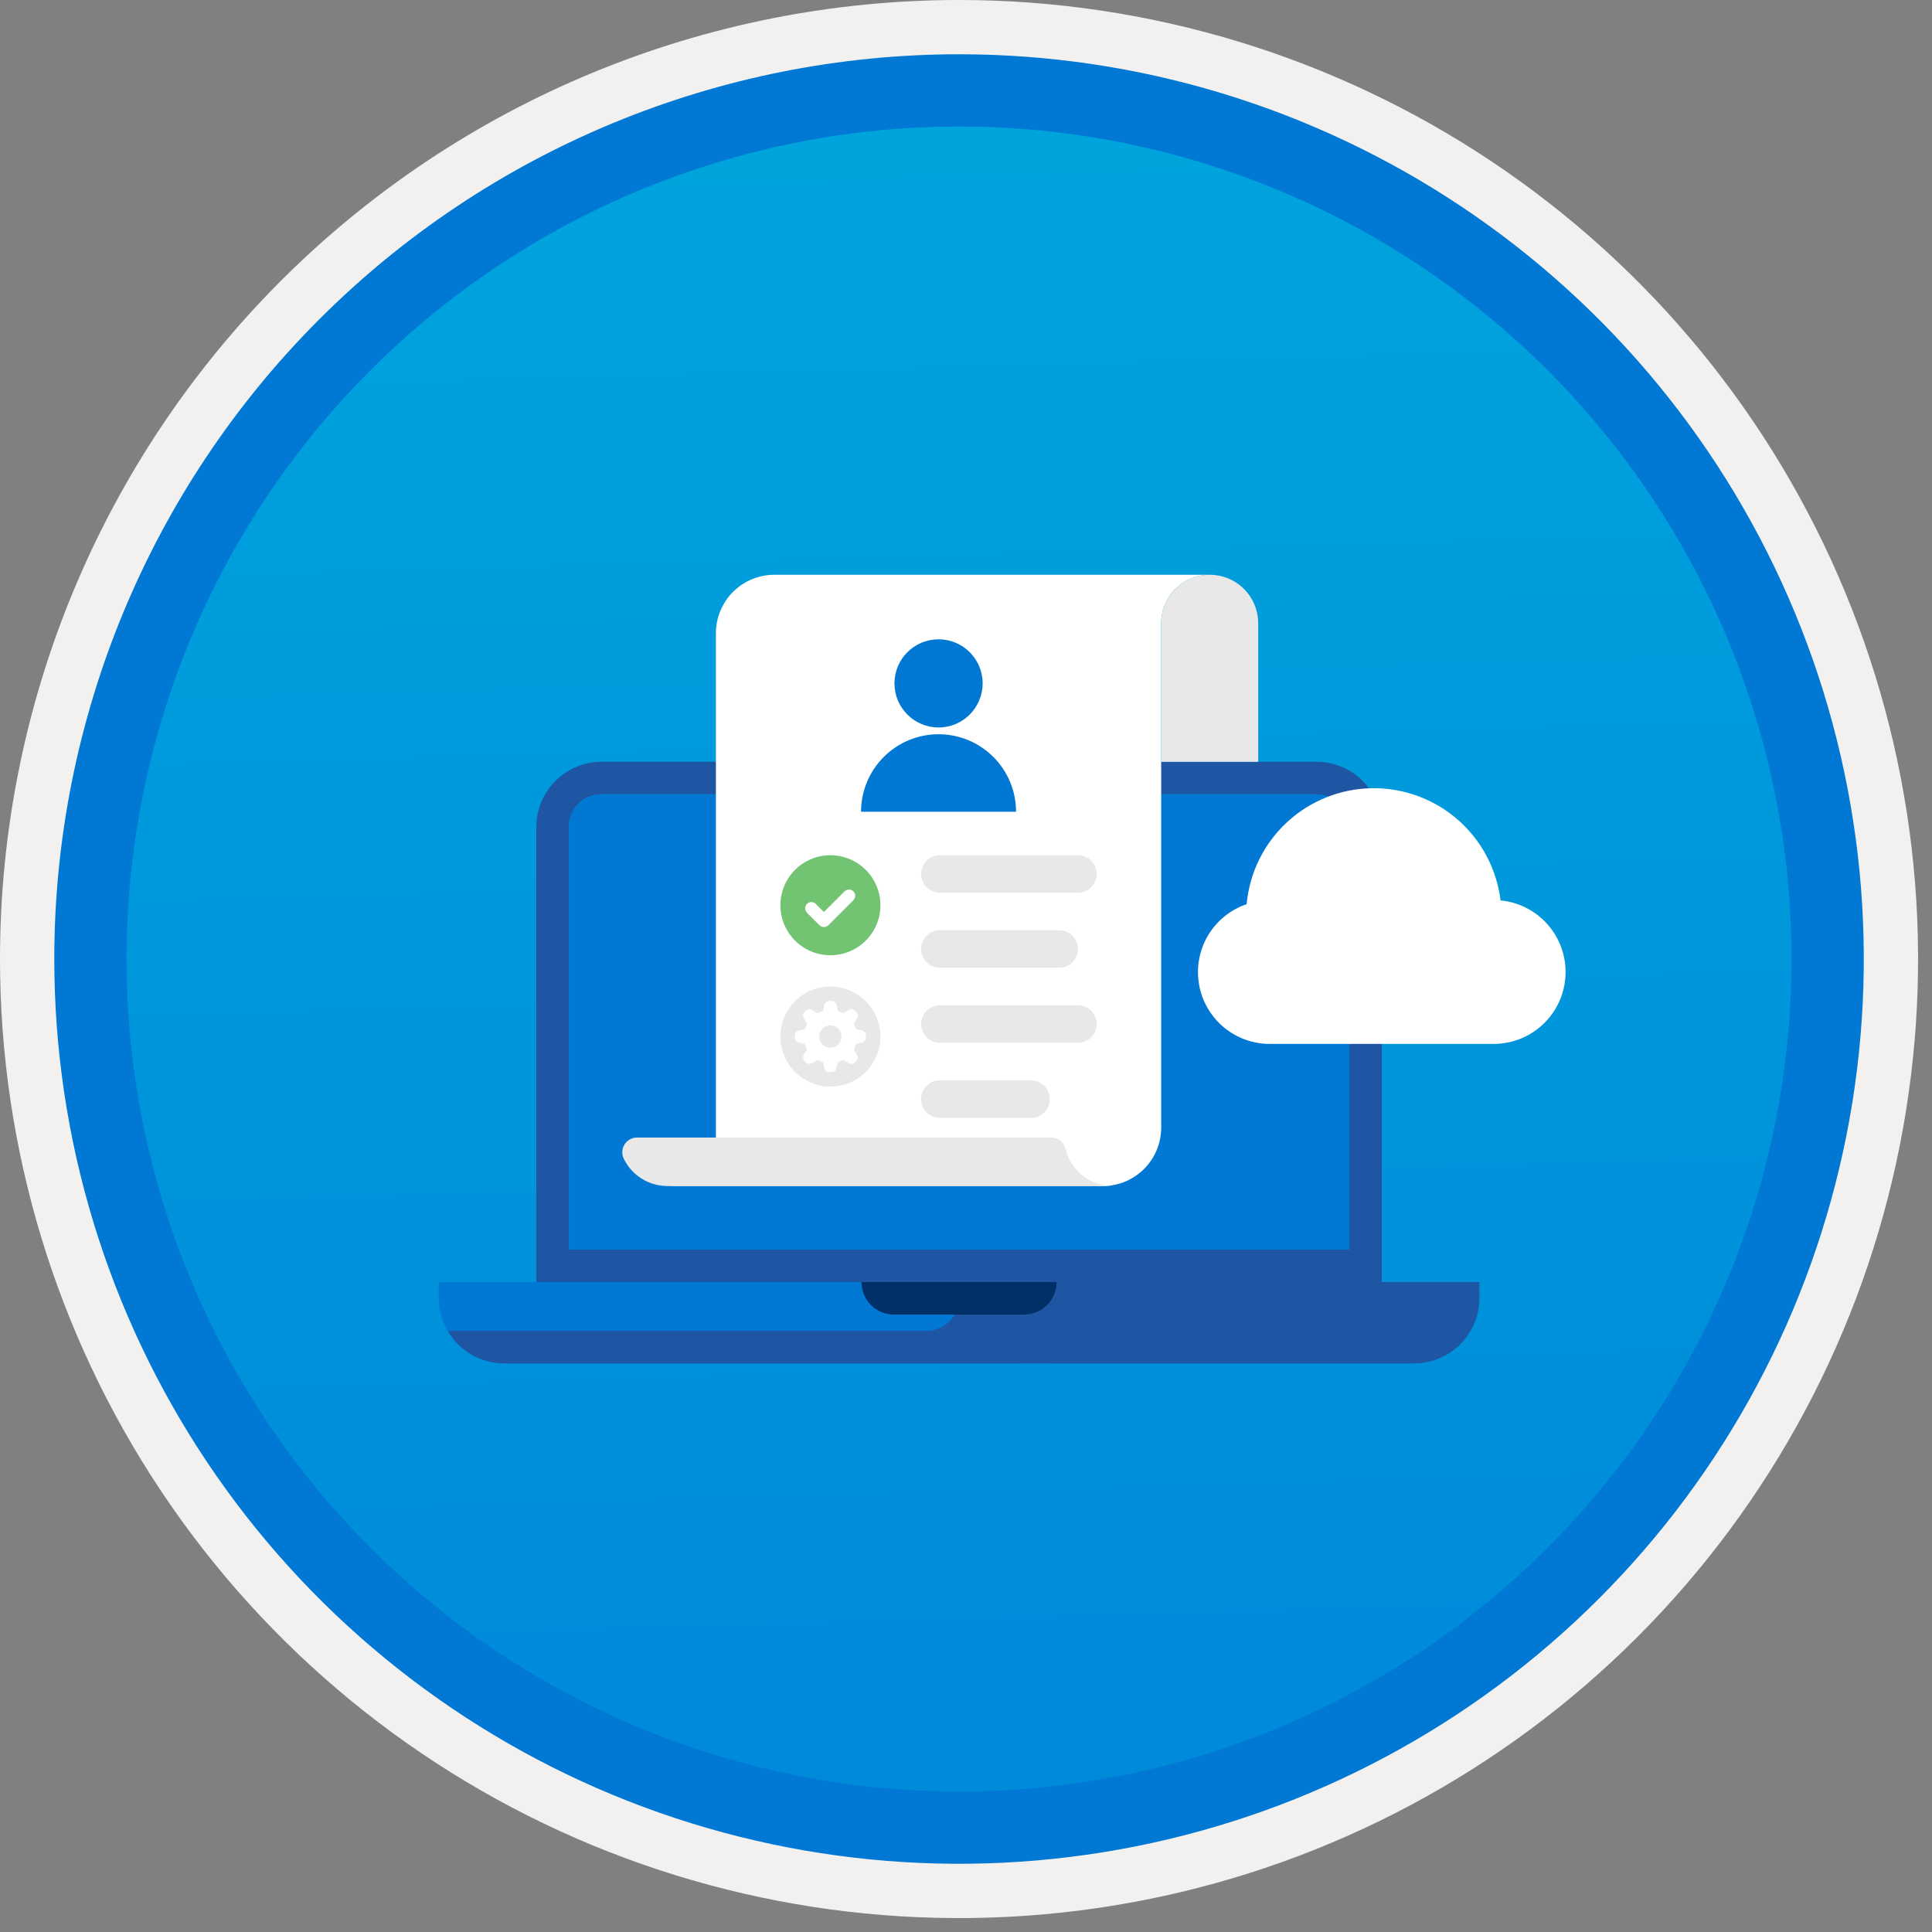 <svg width="100" height="100" viewBox="0 0 100 100" fill="none" xmlns="http://www.w3.org/2000/svg">
<rect x="0" y="0" width="100" height="100" fill="#808080" stroke="none"/>
<g clip-path="url(#clip0)">
<path d="M49.64 96.448C40.382 96.448 31.332 93.703 23.634 88.559C15.936 83.416 9.936 76.105 6.393 67.552C2.85 58.998 1.923 49.586 3.73 40.506C5.536 31.426 9.994 23.085 16.54 16.538C23.087 9.992 31.428 5.534 40.508 3.728C49.588 1.921 59 2.848 67.553 6.391C76.107 9.934 83.418 15.934 88.561 23.632C93.705 31.33 96.45 40.38 96.45 49.638C96.451 55.785 95.24 61.873 92.888 67.552C90.535 73.231 87.088 78.392 82.741 82.739C78.394 87.086 73.234 90.534 67.554 92.886C61.875 95.238 55.787 96.449 49.64 96.448V96.448Z" fill="url(#paint0_linear)"/>
<path fill-rule="evenodd" clip-rule="evenodd" d="M95.54 49.64C95.54 58.718 92.848 67.593 87.805 75.141C82.761 82.689 75.592 88.572 67.205 92.046C58.818 95.52 49.589 96.429 40.685 94.658C31.782 92.887 23.603 88.515 17.184 82.096C10.765 75.677 6.393 67.498 4.622 58.595C2.851 49.691 3.76 40.462 7.234 32.075C10.708 23.688 16.591 16.519 24.139 11.476C31.688 6.432 40.562 3.74 49.64 3.74C55.668 3.74 61.636 4.927 67.205 7.234C72.774 9.541 77.834 12.921 82.096 17.184C86.359 21.446 89.739 26.506 92.046 32.075C94.353 37.644 95.54 43.612 95.54 49.64V49.64ZM49.64 3.62732e-07C59.458 3.62732e-07 69.055 2.911 77.219 8.366C85.382 13.82 91.744 21.573 95.501 30.644C99.258 39.714 100.242 49.695 98.326 59.324C96.411 68.954 91.683 77.799 84.741 84.741C77.799 91.683 68.954 96.411 59.324 98.326C49.695 100.242 39.714 99.258 30.644 95.501C21.573 91.744 13.82 85.382 8.366 77.219C2.911 69.055 3.62732e-07 59.458 3.62732e-07 49.64C-0.001 43.121 1.283 36.666 3.777 30.643C6.271 24.62 9.928 19.147 14.537 14.537C19.147 9.928 24.62 6.271 30.643 3.777C36.666 1.283 43.121 -0.001 49.64 3.62732e-07V3.62732e-07Z" fill="#F2F1F0"/>
<path fill-rule="evenodd" clip-rule="evenodd" d="M92.73 49.639C92.73 58.161 90.202 66.492 85.468 73.578C80.733 80.664 74.003 86.187 66.129 89.449C58.256 92.71 49.592 93.563 41.233 91.901C32.874 90.238 25.197 86.134 19.17 80.108C13.144 74.082 9.04 66.404 7.378 58.045C5.715 49.686 6.568 41.023 9.83 33.149C13.091 25.275 18.614 18.545 25.7 13.811C32.786 9.076 41.117 6.549 49.64 6.549C55.298 6.548 60.902 7.663 66.13 9.828C71.358 11.993 76.108 15.167 80.11 19.169C84.111 23.17 87.285 27.92 89.45 33.148C91.616 38.377 92.73 43.98 92.73 49.639V49.639ZM49.64 2.809C58.902 2.809 67.956 5.555 75.657 10.701C83.358 15.847 89.36 23.16 92.905 31.718C96.449 40.275 97.377 49.691 95.57 58.775C93.763 67.859 89.303 76.203 82.753 82.752C76.204 89.302 67.86 93.762 58.776 95.569C49.692 97.376 40.276 96.448 31.718 92.904C23.162 89.359 15.848 83.357 10.702 75.656C5.556 67.955 2.81 58.901 2.81 49.639C2.811 37.219 7.745 25.308 16.527 16.526C25.309 7.744 37.22 2.81 49.64 2.809V2.809Z" fill="#0078D4"/>
<path fill-rule="evenodd" clip-rule="evenodd" d="M31.126 39.43C30.234 39.432 29.379 39.788 28.748 40.419C28.118 41.049 27.762 41.904 27.76 42.796V66.359H71.52V42.796C71.518 41.904 71.162 41.049 70.531 40.419C69.901 39.788 69.046 39.432 68.154 39.43H31.126ZM68.154 41.113C68.6 41.113 69.028 41.291 69.344 41.606C69.659 41.922 69.837 42.35 69.837 42.796V64.676H29.443V42.796C29.443 42.35 29.621 41.922 29.936 41.606C30.252 41.291 30.68 41.113 31.126 41.113H68.154Z" fill="#1F56A3"/>
<path fill-rule="evenodd" clip-rule="evenodd" d="M29.443 42.796C29.443 42.35 29.621 41.922 29.936 41.607C30.252 41.291 30.68 41.114 31.126 41.113H68.154C68.6 41.114 69.028 41.291 69.344 41.607C69.659 41.922 69.837 42.35 69.837 42.796V64.677H29.443V42.796Z" fill="#0078D4"/>
<path fill-rule="evenodd" clip-rule="evenodd" d="M22.71 66.359V67.201C22.713 68.093 23.068 68.948 23.699 69.578C24.33 70.209 25.184 70.564 26.076 70.567H73.204C74.095 70.564 74.95 70.209 75.581 69.578C76.212 68.948 76.567 68.093 76.57 67.201V66.359L22.71 66.359Z" fill="#0078D4"/>
<path fill-rule="evenodd" clip-rule="evenodd" d="M47.956 68.884H23.18C23.474 69.393 23.895 69.817 24.404 70.112C24.912 70.407 25.488 70.564 26.076 70.567H73.203C74.095 70.564 74.95 70.209 75.581 69.578C76.211 68.948 76.567 68.093 76.569 67.201V66.359H49.64V67.201C49.64 67.422 49.596 67.641 49.512 67.845C49.427 68.049 49.303 68.235 49.147 68.391C48.99 68.547 48.805 68.671 48.601 68.756C48.397 68.841 48.178 68.884 47.956 68.884Z" fill="#1F56A3"/>
<path fill-rule="evenodd" clip-rule="evenodd" d="M46.274 68.043H53.006C53.453 68.042 53.88 67.865 54.196 67.549C54.512 67.234 54.689 66.806 54.689 66.359H44.591C44.591 66.806 44.768 67.234 45.084 67.549C45.399 67.865 45.827 68.043 46.274 68.043V68.043Z" fill="#003067"/>
<path fill-rule="evenodd" clip-rule="evenodd" d="M40.082 29.75C39.279 29.75 38.509 30.069 37.942 30.636C37.374 31.204 37.055 31.974 37.055 32.776V58.88C37.055 59.21 36.99 59.536 36.864 59.841C36.738 60.146 36.553 60.422 36.32 60.655C36.087 60.889 35.81 61.073 35.506 61.2C35.201 61.326 34.875 61.391 34.545 61.391H57.077C57.88 61.391 58.65 61.072 59.217 60.504C59.785 59.937 60.103 59.167 60.103 58.364V32.26C60.103 31.595 60.368 30.956 60.839 30.485C61.309 30.015 61.948 29.75 62.614 29.75H40.082Z" fill="white"/>
<path fill-rule="evenodd" clip-rule="evenodd" d="M55.157 59.485C55.12 59.316 55.027 59.164 54.893 59.054C54.759 58.944 54.592 58.882 54.419 58.879H32.968C32.839 58.879 32.712 58.913 32.599 58.976C32.486 59.039 32.391 59.13 32.323 59.24C32.255 59.349 32.216 59.475 32.21 59.604C32.204 59.733 32.23 59.861 32.287 59.977C32.493 60.401 32.814 60.758 33.214 61.007C33.613 61.257 34.074 61.389 34.545 61.389H57.593C57.033 61.389 56.489 61.202 56.047 60.857C55.606 60.512 55.292 60.029 55.157 59.485V59.485Z" fill="#E8E8E8"/>
<path fill-rule="evenodd" clip-rule="evenodd" d="M42.981 56.241C42.469 56.241 41.969 56.089 41.543 55.804C41.117 55.52 40.785 55.116 40.589 54.642C40.393 54.169 40.342 53.649 40.442 53.147C40.542 52.644 40.789 52.183 41.151 51.821C41.513 51.459 41.974 51.212 42.476 51.112C42.979 51.012 43.499 51.064 43.972 51.26C44.446 51.456 44.85 51.788 45.134 52.213C45.419 52.639 45.571 53.14 45.571 53.652C45.571 54.338 45.298 54.997 44.812 55.483C44.327 55.968 43.668 56.241 42.981 56.241V56.241Z" fill="#E8E8E8"/>
<path fill-rule="evenodd" clip-rule="evenodd" d="M42.981 49.444C42.469 49.444 41.969 49.292 41.543 49.008C41.117 48.723 40.785 48.319 40.589 47.846C40.393 47.373 40.342 46.852 40.442 46.35C40.542 45.847 40.788 45.386 41.151 45.024C41.513 44.662 41.974 44.415 42.476 44.315C42.979 44.215 43.499 44.267 43.972 44.463C44.445 44.659 44.85 44.991 45.134 45.416C45.419 45.842 45.571 46.343 45.571 46.855C45.571 47.541 45.298 48.2 44.812 48.686C44.327 49.171 43.668 49.444 42.981 49.444V49.444Z" fill="#72C472"/>
<path fill-rule="evenodd" clip-rule="evenodd" d="M44.171 46.138C44.11 46.077 44.028 46.043 43.942 46.043C43.856 46.043 43.774 46.077 43.713 46.138L42.645 47.205L42.26 46.823C42.251 46.809 42.241 46.797 42.229 46.785C42.169 46.725 42.087 46.691 42.002 46.69C41.916 46.69 41.834 46.723 41.774 46.783C41.713 46.843 41.678 46.925 41.677 47.01C41.676 47.095 41.709 47.178 41.768 47.239L41.764 47.243L42.417 47.89C42.478 47.951 42.561 47.985 42.646 47.985C42.732 47.985 42.815 47.951 42.876 47.89L44.17 46.596L44.171 46.595C44.201 46.565 44.225 46.53 44.241 46.49C44.257 46.451 44.266 46.409 44.266 46.367C44.266 46.324 44.257 46.282 44.241 46.243C44.225 46.203 44.201 46.168 44.171 46.138V46.138Z" fill="white"/>
<path d="M48.647 48.148H54.825C55.082 48.148 55.329 48.251 55.511 48.433C55.693 48.615 55.795 48.862 55.795 49.119V49.119C55.795 49.247 55.77 49.373 55.722 49.491C55.673 49.609 55.601 49.716 55.511 49.806C55.421 49.896 55.314 49.968 55.196 50.016C55.078 50.065 54.952 50.09 54.825 50.09H48.647C48.519 50.09 48.393 50.065 48.275 50.016C48.157 49.968 48.05 49.896 47.96 49.806C47.87 49.716 47.798 49.609 47.75 49.491C47.701 49.373 47.676 49.247 47.676 49.119V49.119C47.676 48.862 47.778 48.615 47.96 48.433C48.142 48.251 48.389 48.148 48.647 48.148V48.148Z" fill="#E8E8E8"/>
<path d="M48.647 44.266H55.795C56.053 44.266 56.3 44.368 56.482 44.55C56.664 44.732 56.766 44.979 56.766 45.237V45.237C56.766 45.494 56.664 45.741 56.482 45.923C56.3 46.105 56.053 46.208 55.795 46.208H48.647C48.519 46.208 48.393 46.182 48.275 46.134C48.157 46.085 48.05 46.013 47.96 45.923C47.87 45.833 47.798 45.726 47.75 45.608C47.701 45.49 47.676 45.364 47.676 45.237V45.237C47.676 45.109 47.701 44.983 47.75 44.865C47.798 44.747 47.87 44.64 47.96 44.55C48.05 44.46 48.157 44.388 48.275 44.34C48.393 44.291 48.519 44.266 48.647 44.266V44.266Z" fill="#E8E8E8"/>
<path d="M48.647 52.031H55.795C56.053 52.031 56.3 52.133 56.482 52.316C56.664 52.498 56.766 52.745 56.766 53.002V53.002C56.766 53.26 56.664 53.507 56.482 53.689C56.3 53.871 56.053 53.973 55.795 53.973H48.647C48.519 53.973 48.393 53.948 48.275 53.899C48.157 53.85 48.05 53.779 47.96 53.689C47.87 53.599 47.798 53.492 47.75 53.374C47.701 53.256 47.676 53.13 47.676 53.002V53.002C47.676 52.875 47.701 52.748 47.75 52.631C47.798 52.513 47.87 52.406 47.96 52.316C48.05 52.225 48.157 52.154 48.275 52.105C48.393 52.056 48.519 52.031 48.647 52.031V52.031Z" fill="#E8E8E8"/>
<path d="M48.647 55.918H53.368C53.496 55.918 53.622 55.943 53.74 55.992C53.858 56.041 53.965 56.112 54.055 56.202C54.145 56.292 54.216 56.4 54.265 56.517C54.314 56.635 54.339 56.761 54.339 56.889V56.889C54.339 57.146 54.237 57.393 54.055 57.575C53.873 57.758 53.626 57.86 53.368 57.86H48.647C48.389 57.86 48.142 57.758 47.96 57.575C47.778 57.393 47.676 57.146 47.676 56.889C47.676 56.761 47.701 56.635 47.75 56.517C47.798 56.4 47.87 56.292 47.96 56.202C48.05 56.112 48.157 56.041 48.275 55.992C48.393 55.943 48.519 55.918 48.647 55.918V55.918Z" fill="#E8E8E8"/>
<path fill-rule="evenodd" clip-rule="evenodd" d="M62.614 29.75C62.284 29.75 61.958 29.815 61.653 29.941C61.349 30.067 61.072 30.252 60.839 30.485C60.606 30.718 60.421 30.995 60.295 31.3C60.168 31.604 60.103 31.931 60.103 32.26V39.432H65.124V32.26C65.124 31.93 65.059 31.604 64.933 31.3C64.807 30.995 64.622 30.718 64.389 30.485C64.156 30.252 63.879 30.067 63.574 29.941C63.27 29.815 62.943 29.75 62.614 29.75V29.75Z" fill="#E8E8E8"/>
<path d="M48.579 37.654C49.84 37.654 50.861 36.632 50.861 35.372C50.861 34.111 49.84 33.09 48.579 33.09C47.319 33.09 46.297 34.111 46.297 35.372C46.297 36.632 47.319 37.654 48.579 37.654Z" fill="#0078D4"/>
<path fill-rule="evenodd" clip-rule="evenodd" d="M44.568 42.016C44.568 40.952 44.99 39.931 45.743 39.179C46.495 38.427 47.515 38.004 48.579 38.004C49.643 38.004 50.664 38.427 51.416 39.179C52.168 39.931 52.591 40.952 52.591 42.016H44.568Z" fill="#0078D4"/>
<path fill-rule="evenodd" clip-rule="evenodd" d="M43.557 53.652C43.557 53.766 43.524 53.877 43.46 53.972C43.397 54.067 43.307 54.141 43.202 54.184C43.097 54.228 42.981 54.239 42.869 54.217C42.757 54.195 42.655 54.14 42.574 54.059C42.494 53.979 42.439 53.876 42.416 53.764C42.394 53.653 42.406 53.537 42.449 53.432C42.493 53.326 42.567 53.236 42.661 53.173C42.756 53.11 42.867 53.076 42.981 53.076C43.134 53.076 43.281 53.137 43.389 53.245C43.497 53.353 43.557 53.499 43.557 53.652V53.652ZM44.622 53.342L44.354 53.282C44.327 53.272 44.304 53.252 44.291 53.225L44.288 53.216L44.214 53.037L44.21 53.027C44.2 53 44.201 52.969 44.214 52.943L44.361 52.711C44.391 52.661 44.404 52.602 44.398 52.544C44.391 52.486 44.366 52.432 44.326 52.389L44.244 52.308C44.201 52.268 44.147 52.243 44.089 52.237C44.031 52.231 43.973 52.243 43.922 52.272L43.691 52.42C43.676 52.427 43.659 52.431 43.643 52.43C43.63 52.431 43.618 52.428 43.606 52.423L43.597 52.419L43.417 52.345L43.409 52.342C43.382 52.33 43.361 52.307 43.351 52.279L43.292 52.011C43.278 51.955 43.245 51.904 43.2 51.867C43.154 51.831 43.097 51.81 43.039 51.809H42.924C42.865 51.81 42.809 51.831 42.763 51.867C42.718 51.904 42.685 51.955 42.671 52.011L42.612 52.279C42.602 52.307 42.581 52.33 42.554 52.342L42.545 52.345L42.366 52.419L42.357 52.423C42.345 52.428 42.333 52.431 42.32 52.43C42.303 52.431 42.287 52.427 42.272 52.42L42.041 52.273C41.99 52.243 41.932 52.231 41.874 52.237C41.816 52.243 41.761 52.268 41.719 52.308L41.637 52.389C41.597 52.432 41.572 52.486 41.565 52.544C41.559 52.602 41.572 52.661 41.602 52.711L41.749 52.943C41.761 52.969 41.763 53 41.753 53.027L41.749 53.037L41.675 53.216L41.672 53.225C41.659 53.252 41.636 53.272 41.608 53.282L41.341 53.342C41.284 53.356 41.233 53.388 41.197 53.434C41.16 53.48 41.139 53.536 41.138 53.594V53.71C41.139 53.768 41.16 53.825 41.197 53.87C41.233 53.916 41.284 53.948 41.341 53.962L41.608 54.022C41.636 54.032 41.659 54.053 41.672 54.079L41.675 54.088L41.748 54.267L41.753 54.277C41.763 54.304 41.761 54.335 41.749 54.361L41.602 54.593C41.572 54.643 41.559 54.702 41.565 54.76C41.572 54.818 41.597 54.872 41.637 54.915L41.719 54.996C41.761 55.036 41.816 55.061 41.874 55.067C41.932 55.073 41.99 55.061 42.041 55.032L42.272 54.884C42.287 54.877 42.303 54.873 42.32 54.874C42.332 54.873 42.345 54.876 42.357 54.88L42.366 54.885L42.545 54.959L42.554 54.962C42.581 54.974 42.601 54.997 42.611 55.025L42.671 55.293C42.685 55.349 42.718 55.4 42.763 55.437C42.809 55.473 42.865 55.494 42.924 55.495H43.039C43.097 55.494 43.154 55.473 43.2 55.437C43.245 55.4 43.278 55.349 43.292 55.293L43.351 55.025C43.361 54.997 43.382 54.974 43.409 54.962L43.417 54.959L43.597 54.885L43.606 54.88C43.618 54.876 43.63 54.873 43.643 54.874C43.659 54.873 43.676 54.877 43.691 54.884L43.922 55.032C43.972 55.061 44.031 55.073 44.089 55.067C44.147 55.061 44.201 55.036 44.244 54.996L44.325 54.915C44.366 54.872 44.391 54.818 44.398 54.76C44.404 54.702 44.391 54.643 44.361 54.593L44.214 54.361C44.207 54.348 44.204 54.334 44.203 54.319C44.203 54.305 44.205 54.29 44.21 54.277L44.214 54.267L44.288 54.088L44.291 54.079C44.304 54.053 44.326 54.032 44.354 54.022L44.622 53.962C44.679 53.948 44.729 53.916 44.766 53.87C44.803 53.825 44.823 53.768 44.825 53.71V53.594C44.823 53.536 44.803 53.48 44.766 53.434C44.729 53.388 44.679 53.356 44.622 53.342V53.342Z" fill="white"/>
<path d="M77.311 54.033H65.729C64.848 54.035 63.996 53.724 63.323 53.155C62.65 52.586 62.202 51.797 62.057 50.928C61.912 50.059 62.081 49.166 62.533 48.41C62.985 47.654 63.691 47.083 64.525 46.799C64.675 45.175 65.42 43.664 66.617 42.556C67.814 41.448 69.379 40.822 71.009 40.798C72.64 40.773 74.222 41.353 75.452 42.425C76.681 43.497 77.471 44.986 77.668 46.605C78.621 46.697 79.501 47.151 80.126 47.874C80.752 48.598 81.076 49.534 81.03 50.489C80.984 51.445 80.572 52.346 79.88 53.005C79.188 53.665 78.268 54.033 77.311 54.033H77.311Z" fill="white"/>
</g>
<defs>
<linearGradient id="paint0_linear" x1="47.87" y1="-15.155" x2="51.852" y2="130.613" gradientUnits="userSpaceOnUse">
<stop stop-color="#00ABDE"/>
<stop offset="1" stop-color="#007ED8"/>
</linearGradient>
<clipPath id="clip0">
<rect width="99.28" height="99.28" fill="white"/>
</clipPath>
</defs>
</svg>
